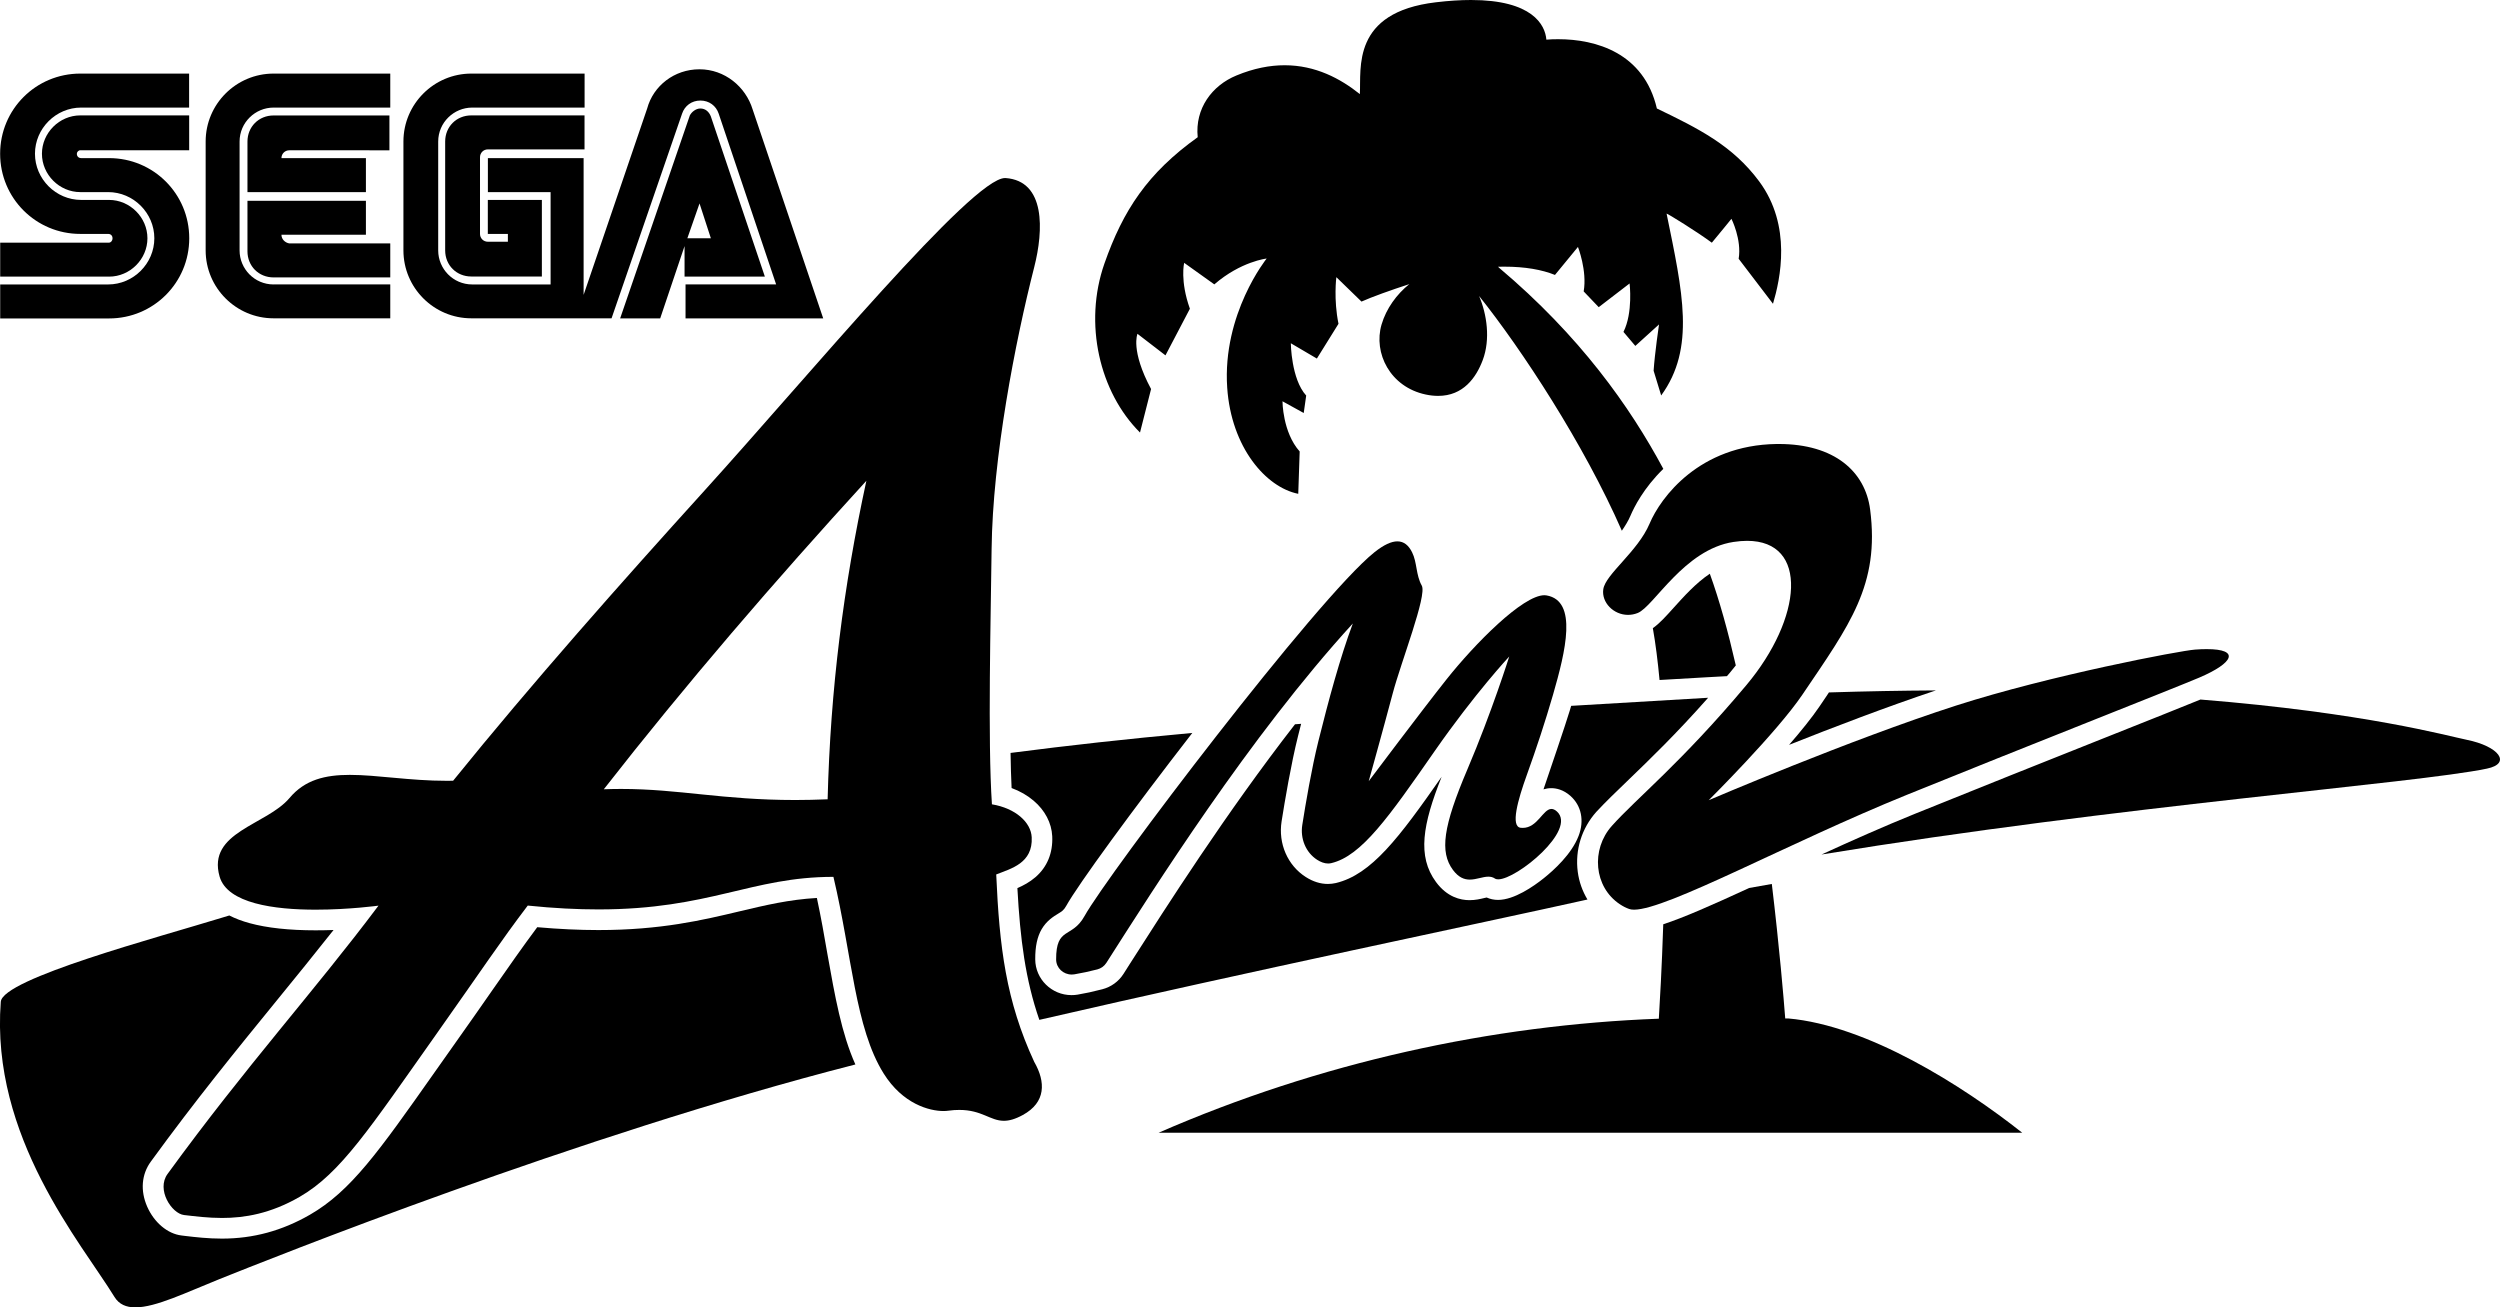 <?xml version="1.0" encoding="utf-8"?>
<!-- Generator: Adobe Illustrator 26.0.3, SVG Export Plug-In . SVG Version: 6.00 Build 0)  -->
<svg version="1.1" id="Layer_1" xmlns="http://www.w3.org/2000/svg" xmlns:xlink="http://www.w3.org/1999/xlink" x="0px" y="0px"
	 viewBox="0 0 3839 2007.6" style="enable-background:new 0 0 3839 2007.6;" xml:space="preserve">
<style type="text/css">
	.st0{fill:none;}
</style>
<g>
	<g>
		<g>
			<path id="SVGID_00000143609306029208713720000009364381308394178200_" class="st0" d="M1249.6,1200.5
				c411.5-64.4,599.9-84.3,1373.2-128.9c772.9-44.6,1115.4,54.5,1164.9,64.4c49.6,9.9,69.4,36.4,31.2,44.3
				c-136.9,28.6-819.5,74.7-1369.7,198.6c-201.2,45.3-753.6,158.6-1125.3,252.8c-430.1,109-912.2,302.4-986.6,332.2
				c-74.4,29.7-138.8,64.4-161.5,27.5c-50.6-82.7-190.5-245.6-174.6-453.3c2.7-35.4,240.6-98.6,341-129.4
				C600.1,1329.4,838.1,1264.9,1249.6,1200.5"/>
			<g>
				<path d="M1254.4,1378.9c-42.8,2.5-78.6,11-119,20.6c-56.6,13.5-120.8,28.7-216.5,28.7c-29.4,0-60.9-1.5-93.9-4.4
					c-22.2,29.8-41.6,57.5-69,96.8c-16.9,24.3-36.1,51.8-60.8,86.6c-10.1,14.2-19.6,27.7-28.6,40.5
					c-85.1,120.8-127.8,181.4-190.8,217.7c-42.8,24.6-86.9,36.6-135,36.6c-21.4,0-40.4-2.2-57.2-4.2l-4.8-0.6
					c-21.4-2.5-42.1-19.9-52.8-44.3c-10.7-24.4-8.7-49.5,5.5-69c69.1-95,131.7-171.7,192.2-246c30.4-37.3,59.7-73.3,88.5-109.8
					c-8.8,0.3-18.1,0.5-27.6,0.5c-40.6,0-74.7-3.7-101.3-11c-11.7-3.2-22-7.1-31.2-11.8c-3.3,1-6.6,2-9.9,3
					c-100.4,30.9-338.3,94.1-341,129.5c-16,207.7,123.9,370.6,174.6,453.3c7,11.4,18,16,32,16c31.4,0,78-22.9,129.4-43.5
					c73.8-29.5,548.8-220.1,976.3-329.5c-21.3-47.6-31.4-104.9-42.9-169.4C1265.8,1437,1260.7,1408.3,1254.4,1378.9z"/>
				<path d="M1621.8,1473.4c0.1,13.2,11.1,23.1,23.9,23.1c1.3,0,2.6-0.1,4-0.3c12-2,23.3-4.5,35.4-7.6c5.7-1.5,10.6-5,13.8-10
					c72.4-113.3,219.1-346.7,378.5-521.2c-19.8,52.9-37.5,119-52.9,180.7c-10.3,41.4-19.7,96.7-24.7,128.6
					c-3.3,20.8,5.1,42.2,22.8,53.6c5.3,3.4,11.1,5.7,16.9,5.7c1.6,0,3.2-0.2,4.9-0.6c46.3-11,88.1-70.5,158.6-171.9
					c61.8-88.8,114.6-145.4,114.6-145.4s-26.7,85.1-64.2,173.2c-37.5,88.1-42.7,126.8-22.3,154.5c8.7,11.7,17.4,14.9,25.9,14.9
					c10.1,0,19.9-4.5,28.5-4.5c3.5,0,6.9,0.7,10,2.8c1.3,0.9,3.1,1.3,5.2,1.3c28.5,0,121.4-76.1,90.1-104.2
					c-3.1-2.8-5.9-3.9-8.4-3.9c-13,0-21.4,29.1-44.1,29.1c-1.1,0-2.1-0.1-3.2-0.2c-15.7-1.8-4.6-42.1,9.6-81.4
					c14.6-40.5,28.1-81.4,40.1-122.8c19.3-66.9,38.3-144.2-9.9-152.6c-1.1-0.2-2.2-0.3-3.3-0.3c-33.4,0-107.2,74.9-150.3,129.2
					c-37.1,46.7-119.5,156.4-119.5,156.4s22-78.8,36.9-135c12.8-48.2,52.9-150.4,44.6-165.3c-9.2-16.5-7.1-35.7-14.9-51.2
					c-5.2-10.5-12.4-16.8-22.6-16.8c-9.1,0-20.6,5.1-35.3,16.8c-88.1,70.5-409.5,494.4-445.1,558.6
					C1646,1441.7,1621.6,1422.2,1621.8,1473.4z"/>
				<path d="M1529.8,1342.8c23.1-9.1,56.4-17.4,54.5-57c-1.1-23.1-24.8-44.6-61.1-50.7c-6.6-99.2-1.7-287.4-0.5-391.8
					c1.6-140.3,36.2-318.4,65.5-433.3c14.3-56.2,17.6-132.2-44.1-136.6c-0.3,0-0.6,0-0.8,0c-50.5,0-299.4,301.1-461.9,480.4
					C953.6,894.9,817,1049,695.8,1198.9c-3.3,0.1-6.7,0.1-10,0.1c-56.6,0-106.6-9.1-148.6-9.1c-37.8,0-69,7.4-92.6,35.5
					c-35.3,41.9-126.9,52.1-107.4,120.6c11.8,41.5,84.5,50.9,147.5,50.9c51.5,0,96.5-6.2,96.5-6.2
					c-99.1,132.2-202.8,245.5-323.9,412c-17.6,24.2,6.4,60.9,25.3,63.1c17.3,2,36.8,4.5,58.3,4.5c34.5,0,74.3-6.5,119.2-32.4
					c63.2-36.4,108-105.8,209.3-249c71-100.4,99.1-143.2,141-198.3c40.7,4.2,76.5,5.9,108.6,5.9c170.9,0,234.6-50,360.8-50
					c28.7,121.2,33.2,231.6,77.1,301.9c29.4,47,70.3,57.7,92,57.7c2.7,0,5.1-0.2,7.2-0.5c6.3-0.9,12-1.2,17.1-1.2
					c34.6,0,47.3,16.7,68.4,16.7c7.9,0,17.1-2.4,29-8.9c35.6-19.4,35.3-50.7,17.6-81.5C1544.7,1536.9,1534.7,1454.3,1529.8,1342.8z
					 M1270.9,1227.4c-17.5,0.7-34,1.1-49.6,1.1c-112.5,0-178.3-17-267.7-17c-8.6,0-17.4,0.2-26.4,0.5
					c125.6-160.9,262.2-319.5,403.2-473.7C1295.1,901.4,1275.2,1058.1,1270.9,1227.4z"/>
				<path d="M2804.4,1069.5c-3.4,5-6.8,10-10.3,15.2c-11.8,17.4-28.6,38.2-46.8,59.1c67.7-26.9,150.8-58.7,225.4-83.6
					c-52,0.3-106.7,1.3-164.2,3.1C2807.2,1065.3,2805.8,1067.4,2804.4,1069.5z"/>
				<path d="M2503.8,791.8c5.4-12.7,20.1-42.3,50.4-71.8C2503,624.5,2426,515.7,2302,411.2c-0.6-0.6-1.1-1-1.6-1.6
					c3.4-0.1,6.7-0.1,9.9-0.1c31.4,0,57.5,4.6,77.5,12.7l35.3-43c0,0,14.3,36.4,8.8,68.3l23.1,24.2l47.4-36.4c0,0,5.5,44.6-9.4,74.4
					l18.2,21.5l36.4-33c0,0-6.6,44.6-8.3,71.1l11.6,38c52.9-72.7,33-158.6,8.3-279.3l0,0c1.7,0,47,28,69.5,44.7
					c9.8-11.6,30.1-36.7,30.1-36.7s16,31.7,11.1,61.4l52.7,69.1c11.2-37.7,29.4-119.8-21.3-188.1c-40.8-55-93.1-81-157-111.8
					c-19.9-85.5-93.7-106.4-151.6-106.4c-6.2,0-12.3,0.2-18.1,0.7C2372.8,38.1,2353,0,2258.9,0c-15.8,0-33.7,1.1-53.9,3.5
					c-130,15.4-114.6,101.4-116.8,141c-29.9-23.9-68.1-44.3-115.5-44.3c-22.6,0-47.2,4.6-74,15.7c-37.5,15.4-63.9,50.7-59.5,94.8
					c-77.1,55.1-114.6,112.4-143.2,193.9c-32.4,92.3-7.5,197.8,54.6,259.6l17-66.8c-31.9-59.5-20.9-84.8-20.9-84.8l43,33.1
					l37.5-71.6c-15.4-43-8.8-70.5-8.8-70.5l46.3,33.1c40.8-35.3,80.4-39.7,80.4-39.7s-68.3,84.8-60.6,198.3
					c6.2,91.8,59.5,153.1,109.1,163l2.2-65c-26.4-29.7-26.4-77.1-26.4-77.1l32.6,18l3.8-26.8c-23.1-25.3-23.6-80.3-23.6-80.3
					l40,23.5l33.2-53.4c-7.7-37.5-3.3-71.6-3.3-71.6l38.6,37.5c15.9-7.1,44.7-17.5,73.4-26.8c-19.3,15.5-35.4,37.5-42.6,62.1
					c-12.8,43.6,13.2,95.9,67.8,107.4c6.9,1.5,13.2,2.1,19.2,2.1c38.4,0,58.3-28,68.4-55c12-31.9,6.4-70.3-5.6-98.4
					c65.4,81.8,161.1,227.7,219.2,360.5C2495.8,807.2,2500.6,799.5,2503.8,791.8z"/>
				<path d="M2501.8,1196.5c31.1-30,71.7-69,121.2-125c-0.1,0-0.2,0-0.3,0c-75.3,4.3-145,8.5-210,12.4c-0.7,2.5-1.5,5-2.2,7.4
					c-5.4,18.3-33.7,101.4-40.3,120.8c3.6-1.1,7.6-1.8,11.9-1.8c7.4,0,18.5,2.1,29.6,12c16.7,15,21.4,37.9,12.4,61.3
					c-10.7,28-38.1,52.7-53.5,65c-15.6,12.5-45.5,33.3-70.2,33.3c-6.2,0-12.2-1.3-17.5-3.7c-1.2,0.3-2.5,0.6-3.6,0.8
					c-6.1,1.5-13.7,3.3-22.7,3.3c-14.1,0-34.5-4.8-51.5-27.9c-29.1-39.5-20.5-88.4,8.7-161.6c-65.4,93.7-107.9,150.2-162.5,163.2
					c-4,0.9-8.1,1.4-12.2,1.4c-11.5,0-22.9-3.6-34-10.7c-27.9-17.8-42.4-51.3-37.1-85.3c4.8-30.5,14.5-88.2,25.3-131.3
					c1.5-6.1,3.1-12.3,4.7-18.6c-3.1,0.2-6.3,0.5-9.4,0.7c-105.7,136-197.6,280.2-253.6,367.9c-3.4,5.3-6.6,10.4-9.7,15.3
					c-7.5,11.8-19.1,20.2-32.6,23.7c-14.5,3.8-26.3,6.3-38.2,8.3c-3,0.5-6.1,0.7-9.1,0.7c-30.5,0-55.5-24.6-55.7-54.8
					c-0.1-20.1,3.1-34.9,10-46.7c7.6-12.8,18-19.2,24.9-23.4c6.1-3.7,8.9-5.4,12.6-12c18.1-32.6,101.9-147.4,193.7-265.7
					c-101.6,9.3-190.3,19.2-279.1,30.7c0.3,19.3,0.8,37.5,1.6,53.9c12.8,4.7,24.3,11.3,33.9,19.5c17.4,14.8,27.5,34.1,28.5,54.4
					c1.2,25.7-7.7,47.5-25.9,63.1c-8.7,7.5-18.4,12.7-27.6,16.7c4.3,78.8,12.3,140.4,33.7,202.3c322.5-74.5,679.9-148.7,841.7-184.8
					c-7.7-12.8-12.9-27.2-14.9-42.5c-4.4-33.4,6-66.9,28.5-92.1C2465.1,1231.8,2482.1,1215.5,2501.8,1196.5z"/>
				<path d="M3377.5,1040.4c52.5-22.5,62.8-43.6,11.1-43.6c-5.3,0-11.2,0.2-17.7,0.7c-23.1,1.6-223.1,39.7-366.9,85.9
					c-163.7,52.7-380.1,145.4-380.1,145.4s104.1-103.4,143.8-162c72.7-107.4,119-168.6,104.1-284.2
					c-7.5-58.6-54.9-100.8-140.1-100.8c-1.2,0-2.4,0-3.6,0c-119,1.7-178.1,82.3-195,122.3c-18.2,43-67.8,77.7-71.1,100.8
					c-2.9,20.2,15.7,39.3,38,39.3c4.9,0,9.9-0.9,14.9-2.9c24.8-9.9,71.1-97.5,147.1-109.1c7.4-1.1,14.4-1.7,20.8-1.7
					c95.3,0,85.1,118.8-1,221.5c-100.2,119.5-168.6,173.7-206.6,216.2c-32.3,36-27.9,94,12.5,120.5c4.5,3,9.2,5.4,14,7.1
					c2,0.7,4.5,1.1,7.5,1.1c50.7,0,236.7-102.4,418.8-176.3C3103.2,1149.5,3342.5,1055.4,3377.5,1040.4z"/>
				<path d="M3787.8,1136c-28.8-5.8-156.1-41.5-408.8-61.8c-25.8,10.6-81.1,32.6-148.5,59.4c-88.4,35.2-198.4,79-290.5,116.3
					c-48.1,19.5-96.7,41.1-142.9,62.3c458.4-75.3,912.9-109.1,1021.8-131.9C3857.2,1172.4,3837.4,1146,3787.8,1136z"/>
				<path d="M2741.4,1564c-2.4-31.2-9-109.8-20.6-206.6c-11.6,2-23.2,4.1-34.8,6.2c-58.2,26.8-100.6,45.5-131.9,55.7
					c-2.2,67.3-5.3,120.7-6.8,145c-256.3,9.5-520.7,67.1-768.1,175.1h1326.1c-92.1-72.8-237.6-164.8-359.5-175.5h-4.5V1564z"/>
				<path d="M2570.4,932.9c-12.3,13.7-22,24.5-32.3,31.7c4.3,24.1,7.6,51,10.3,79.6c23.5-1.4,47.7-2.8,72.5-4.2
					c10.4-0.6,20.7-1.1,31-1.7c1.9-2.2,3.7-4.4,5.6-6.6c2.7-3.3,5.4-6.6,8-9.9c-11.7-51.4-25-99.6-39.9-140.8
					C2604,895.5,2585.5,916.2,2570.4,932.9z"/>
			</g>
		</g>
		<g>
			<g>
				<g>
					<g>
						<g>
							<g>
								<g>
									<path d="M167.4,372.6H0.3v52.2h167.2c32.1,0,58.9-26.8,58.9-58.9s-26.9-58.9-59-58.9h-42.8c-38.8,0-70.9-32.1-70.9-70.9
										s32.1-70.9,70.9-70.9h165.8V113H123.3C55.1,113,0.2,167.9,0.2,236.1s54.9,123.1,123.1,123.1h42.8c4,0,6.7,2.7,6.7,6.7
										C172.8,369.9,170.1,372.6,167.4,372.6z"/>
									<path d="M123.3,230.7h167.2v-53.5H123.3c-32.1,0-58.9,26.8-58.9,58.9S91.2,295,123.3,295h42.8c38.8,0,70.9,32.1,70.9,70.9
										s-32.1,70.9-70.9,70.9H0.3V489h167.2c68.2,0,123.1-54.9,123.1-123.1s-54.9-123.1-123.1-123.1h-42.8c-4,0-6.7-2.7-6.7-6.7
										C118,233.4,120.6,230.7,123.3,230.7z"/>
								</g>
								<g>
									<path d="M723.7,177.2c-22.8,0-40.1,17.4-40.1,40.1v167.2c0,22.8,17.4,40.1,40.1,40.1h108.4V307h-83v52.2h30.8v12h-30.8
										c-6.7,0-12-5.3-12-12V241.4c0-6.7,5.3-12,12-12h148.5v-52.2H723.7L723.7,177.2z"/>
									<path d="M1052.8,424.7h121.7l-83-246.1c-2.7-6.7-8-12-16.1-12c-6.7,0-13.4,5.3-16.1,10.7l-107,311.6h61.5l37.4-111v46.8
										H1052.8z M1074.2,312.4l17.4,53.5h-36.1L1074.2,312.4z"/>
									<path d="M1155.7,167.9c-10.7-34.8-42.8-61.5-81.6-61.5c-38.7,0-70.9,25.4-80.3,60.2l-97.6,286.2v-210h-147V295h96.3v141.8
										H725.1c-29.4,0-52.2-24.1-52.2-52.2V217.4c0-29.4,24.1-52.2,52.2-52.2h172.6V113H723.8c-57.5,0-104.3,46.8-104.3,104.3
										v167.2c0,57.5,46.8,104.3,104.3,104.3h215.3l108.3-314.3c4-12,14.7-20.1,28.1-20.1c13.4,0,24.1,8,28.1,20.1l88.2,262.2
										h-139.1v52.2h211.4l0,0L1155.7,167.9z"/>
								</g>
								<g>
									<path d="M420.1,436.8c-29.4,0-52.2-24.1-52.2-52.2V217.4c0-29.4,24.1-52.2,52.2-52.2h179.2V113H420.1
										c-57.5,0-104.3,46.8-104.3,104.3v167.2c0,57.5,46.8,104.3,104.3,104.3h179.2v-52.1H420.1V436.8z"/>
									<path d="M432.2,360.5h129.7v-52.2H380v77.6c0,22.8,17.4,40.1,40.1,40.1h179.2v-52.2H444.2
										C437.5,372.6,432.2,367.2,432.2,360.5z"/>
									<path d="M561.9,242.8H432.2c0-6.7,5.3-12,12-12H598v-53.5H420.1c-22.8,0-40.1,17.4-40.1,40.1V295h181.9V242.8z"/>
								</g>
							</g>
						</g>
					</g>
				</g>
			</g>
		</g>
	</g>
</g>
</svg>
